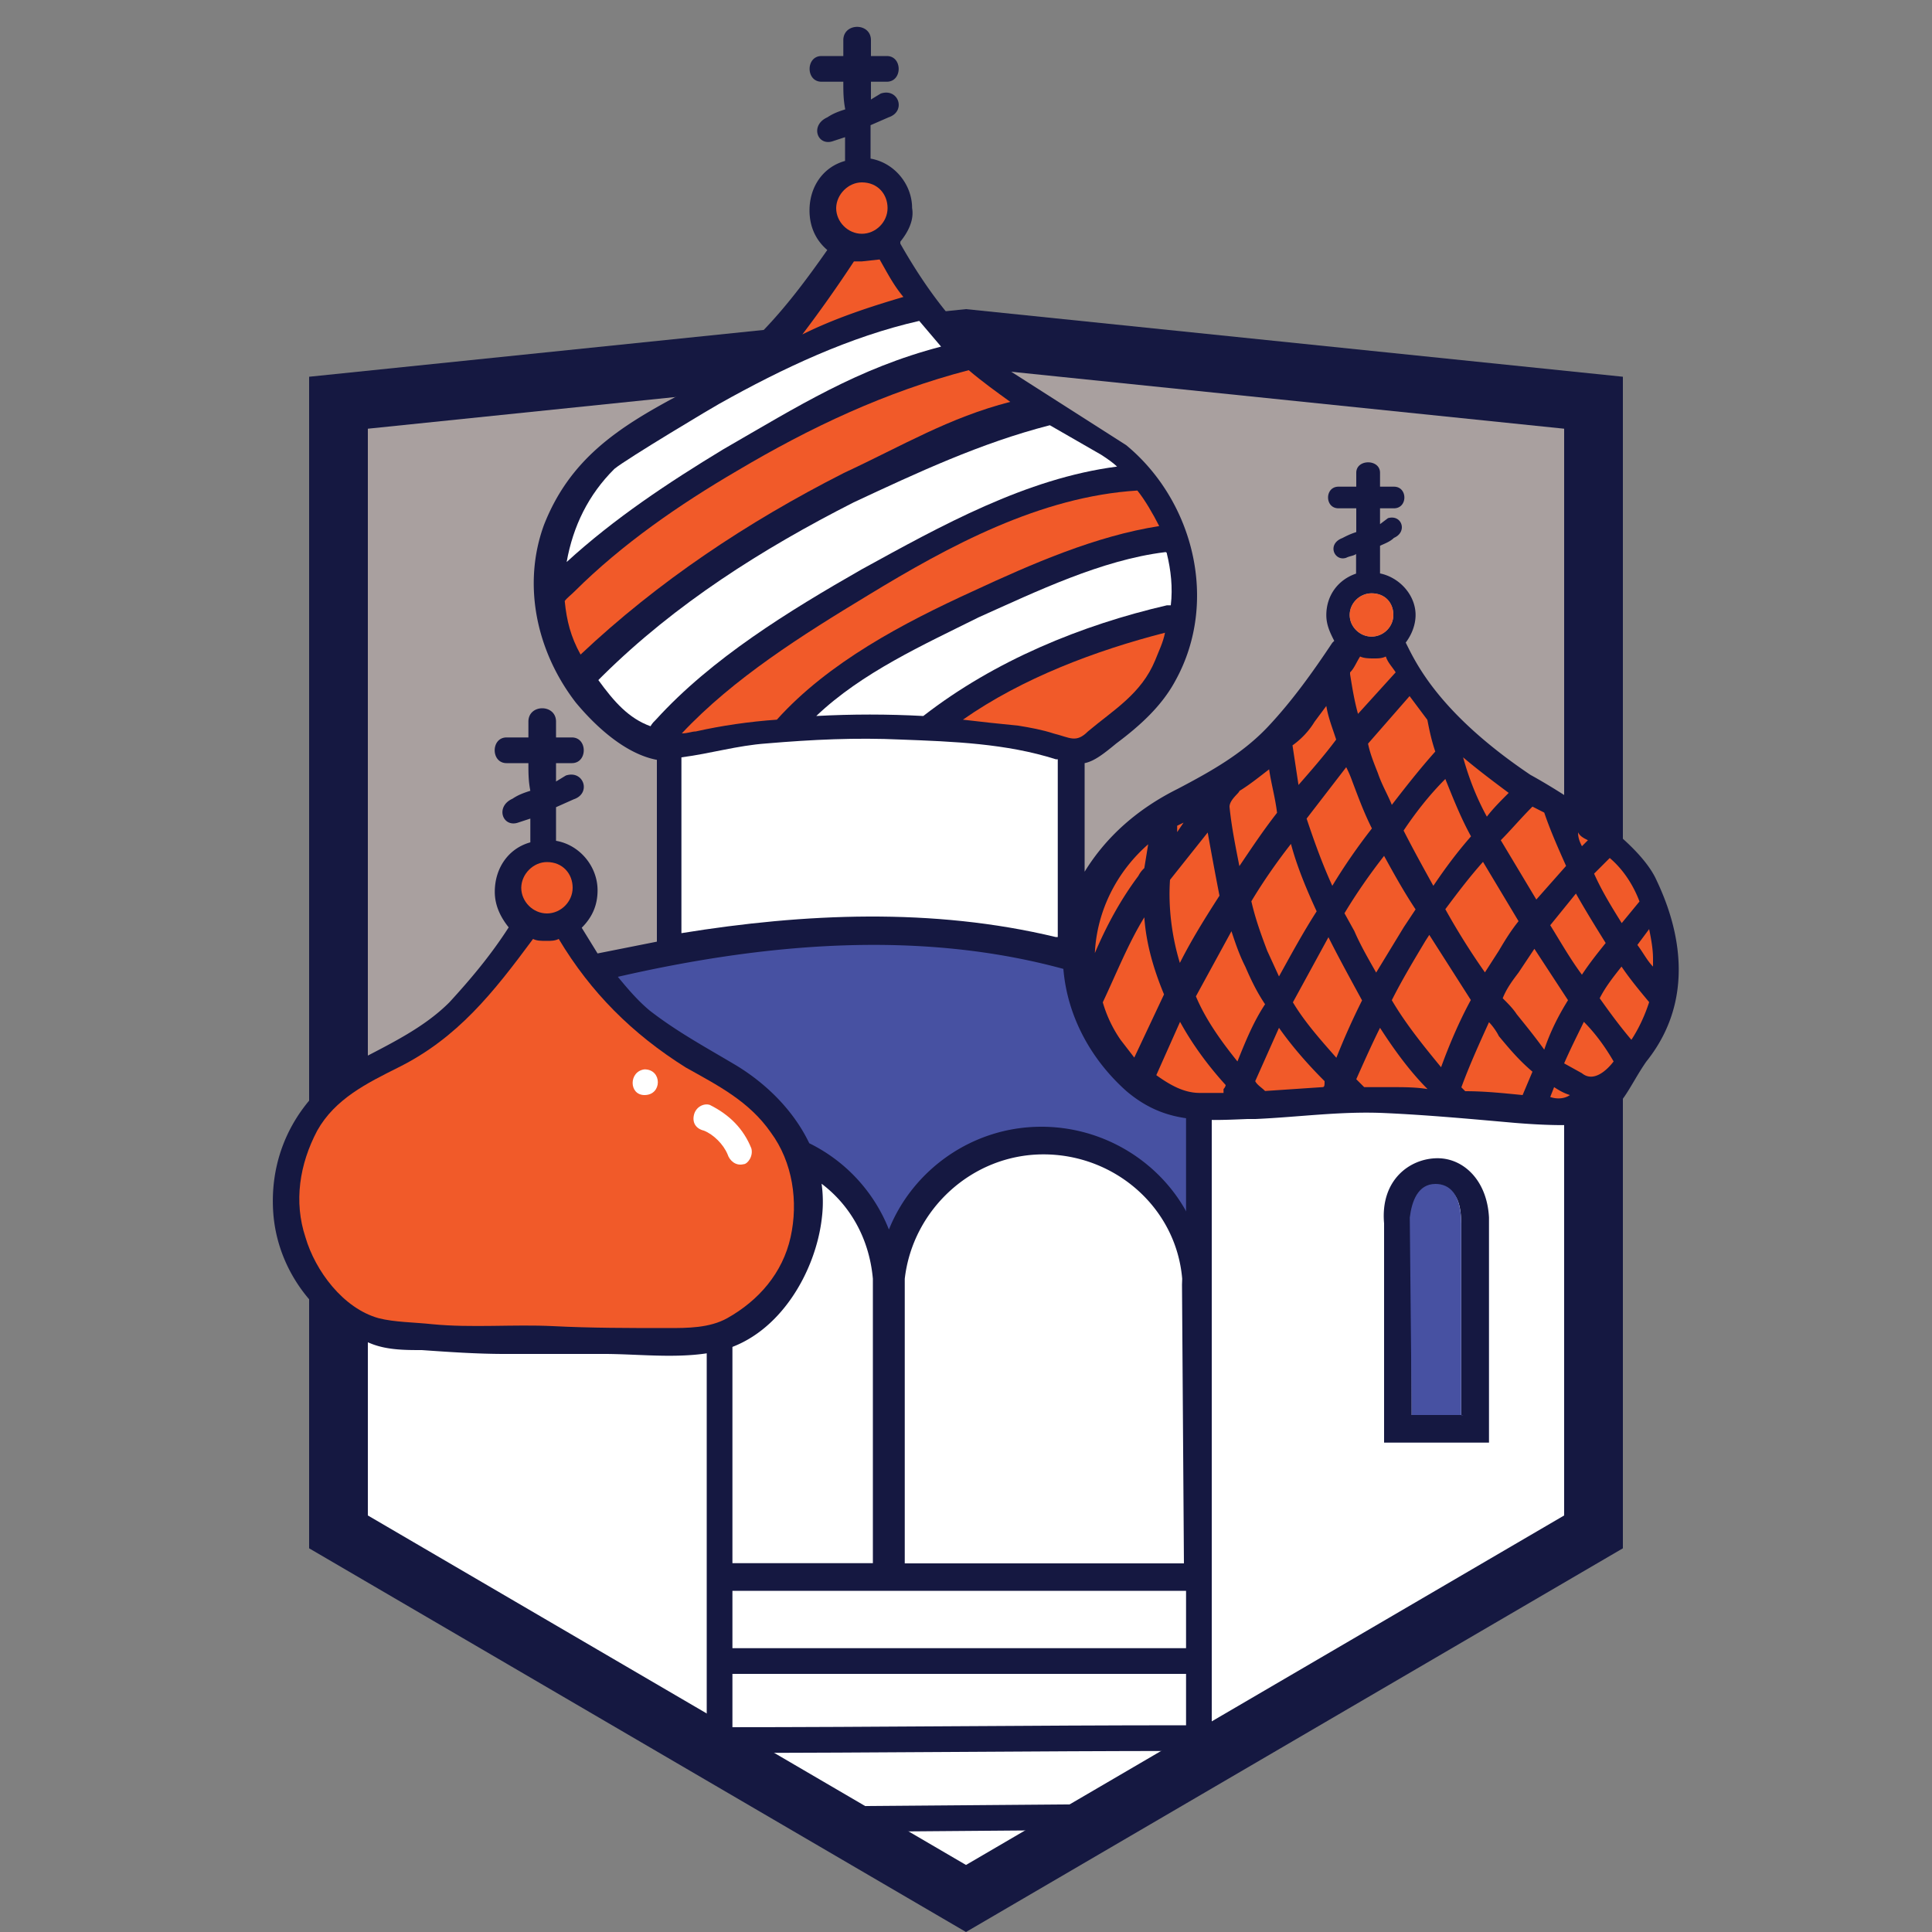 <svg width="100" height="100" viewBox="0 0 100 100" xmlns="http://www.w3.org/2000/svg"><rect x="0" y="0" width="100" height="100" fill="#808080" stroke="none"/><path fill="#A9A09F" d="M18.11 79.07L50 97.7l31.89-18.63V21.11L50 17.83l-31.89 3.28z"/><path fill="#fff" d="M82.6 79.07c0-.2 0-4.91-.1-6.24-.1-2.66.41-13.29-.41-15.64-.2-.2-19.83-1.11-19.83.32.1 7.67-.57 8.78-.57 8.78-.31-4.19-3.69-7.26-7.69-7.26s-7.48 3.17-7.79 7.05h-.31c-.31-3.99-3.69-7.05-7.79-7.05s-7.48 3.17-7.79 7.05v1.73c-.1 0-7.69-.4-10.97-.5-1.13 0-1.23 10.22-.61 12.06.31.93 18.86 10.84 18.86 10.84l13.12 7.67 11.07-6.34s11.79-6.75 13.43-7.67c.82-.51 7.38-4.08 7.38-4.8z"/><path fill="#151841" d="M50 100L16 80.14V19.5L50 16l34 3.5v60.64L50 100zM19.04 78.44L50 96.53l30.96-18.09V22.19L50 19l-30.96 3.19v56.25z"/><path fill="#fff" d="M45.9 66.09c-.31-3.99-3.69-7.05-7.79-7.05s-7.48 3.17-7.79 7.05v15.44H45.9V66.09z"/><path fill="none" stroke="#29323C" stroke-width=".625" stroke-miterlimit="10" d="M74.4 60.67"/><path fill="#4751A2" d="M31.56 51.68s9.01 6.12 9.01 6.22c.51.63.86 1.29 1.09 1.96 2.36 1.18 4.04 3.48 4.24 6.22h.31c.31-3.88 3.79-7.05 7.79-7.05 3.61 0 6.73 2.51 7.51 6.08.1 0 .17-.01.17-.05.1-2.15.2-3.78 0-5.83l-.2-1.12c.41-.31 0-.51-.41-.82-.72-.41-2.15-1.12-2.25-1.23-.2-.31-3.28-6.85-4.3-6.65-2.87-.92-8.61-2.25-22.24.31-.52.01-1.53 2.06-.72 1.96z"/><path fill="#151841" d="M62.72 89.64V57.19h-1.33v28.12H37.4c-.92 0-.92 1.33 0 1.33h23.99v2.66c-8.06 0-16.02.1-23.99.1-.92 0-.92 1.33 0 1.33 8.06 0 16.03-.1 23.99-.1v.2h1.33v-.55c.1-.19.1-.45 0-.64zm-5.34 3.74l-12.51.1c-.92 0-.92 1.33 0 1.33l12.51-.1c.82 0 .82-1.33 0-1.33z"/><path fill="#F15A29" d="M69.79 33.57c-1.64 2.45-3.28 4.81-5.74 6.44C62 41.34 59.54 42.16 58 44c-1.54 1.74-2.25 4.29-1.95 6.54.31 2.35 1.74 4.5 3.69 5.83.61.41 1.23.72 1.95.82.82.2 7.38-.41 10.15-.41 0 0 6.15.41 8.71.72.72.1 1.33-.41 1.95-.82 1.95-1.33 3.38-3.48 3.69-5.83.31-2.35-.41-4.81-1.95-6.54-1.54-1.84-3.89-2.66-5.95-3.99a18.453 18.453 0 0 1-6.05-6.75"/><path fill="#151841" d="M85.68 45.43c-1.23-2.45-6.25-5.21-6.46-5.32-4.77-3.21-5.95-5.83-6.46-6.85.31-.41.51-.92.51-1.43 0-1.02-.82-1.94-1.84-2.15v-1.43c.2-.1.51-.2.72-.41.72-.31.41-1.23-.31-1.02l-.41.31v-.82h.72c.72 0 .72-1.12 0-1.12h-.72v-.72c0-.72-1.23-.72-1.23 0v.72h-.92c-.72 0-.72 1.12 0 1.12h.92v1.23c-.31.1-.51.2-.72.31-.82.31-.41 1.23.2 1.02.2-.1.41-.1.51-.2v1.02c-.92.31-1.54 1.12-1.54 2.15 0 .51.2.92.41 1.33l-.1.1c-1.02 1.53-2.05 2.97-3.28 4.29-1.33 1.43-2.97 2.35-4.72 3.27-2.05 1.02-3.69 2.45-4.82 4.29V39.5c.51-.1 1.02-.51 1.64-1.02 1.23-.92 2.36-1.94 3.07-3.27 2.25-4.09.92-9.3-2.56-12.17l-6.56-4.19c-2.15-1.64-3.79-3.88-5.13-6.24v-.1c.41-.51.72-1.12.61-1.74 0-1.23-.92-2.35-2.15-2.56V6.48l.94-.41c.92-.31.51-1.53-.41-1.23l-.51.31v-.92h.82c.82 0 .82-1.33 0-1.33h-.82v-.82c0-.92-1.43-.92-1.43 0v.82h-1.13c-.82 0-.82 1.33 0 1.33h1.13c0 .51 0 .92.1 1.43-.31.1-.61.2-.92.41-.93.41-.52 1.53.3 1.23l.61-.2v1.23c-1.13.31-1.84 1.33-1.84 2.56 0 .82.31 1.53.92 2.05-2.15 3.07-4.3 5.73-7.79 7.57-3.07 1.64-5.54 3.27-6.87 6.65-1.13 3.07-.41 6.54 1.64 9.2 1.02 1.23 2.56 2.66 4.2 2.97v9.41l-3.07.61-.82-1.33c.51-.51.82-1.12.82-1.94 0-1.23-.92-2.35-2.15-2.56v-1.74l.92-.41c.92-.31.51-1.53-.41-1.23l-.51.31v-.95h.82c.82 0 .82-1.33 0-1.33h-.82v-.82c0-.92-1.43-.92-1.43 0v.82h-1.13c-.82 0-.82 1.33 0 1.33h1.13c0 .51 0 .92.1 1.43-.31.1-.61.2-.92.41-.92.41-.51 1.53.31 1.23l.61-.2v1.23c-1.13.31-1.84 1.33-1.84 2.56 0 .72.31 1.33.72 1.84-.92 1.43-1.95 2.66-3.07 3.88-1.33 1.33-3.07 2.15-4.82 3.07-2.87 1.64-4.51 4.5-4.3 7.77.2 3.07 2.25 5.73 5.13 6.85.82.31 1.74.31 2.56.31 1.43.1 2.87.2 4.3.2h5.13c1.95 0 4.2.31 6.15-.2 2.97-.82 4.82-4.09 5.13-6.85.41-3.37-1.74-6.24-4.41-7.87-1.54-.92-3.07-1.74-4.51-2.86-.61-.51-1.13-1.12-1.64-1.74 7.59-1.74 15.58-2.45 23.06-.41.2 2.45 1.43 4.7 3.28 6.34 1.95 1.64 3.79 1.53 6.25 1.43h.41c2.25-.1 4.41-.41 6.66-.31 2.25.1 4.51.31 6.77.51 1.23.1 3.01.2 4.2 0 1.43-.82 1.68-1.84 2.6-3.17 3.12-3.89 1.05-8.3.47-9.52zm-2.36-1.02c.72.61 1.23 1.43 1.54 2.25l-.92 1.12c-.51-.82-1.02-1.64-1.43-2.56l.81-.81zm-1.13-.92l-.31.31c-.1-.2-.2-.41-.2-.72.1.21.31.31.51.41zm.92 5.32c-.41.51-.82 1.02-1.23 1.64-.61-.82-1.13-1.74-1.64-2.56l1.33-1.64c.52.92 1.03 1.74 1.54 2.56zm-3.79-7.06l.61.31c.31.92.72 1.84 1.13 2.76l-1.54 1.74-1.84-3.07c.51-.51 1.02-1.12 1.64-1.74zm-.72 5.93c-.41.51-.72 1.02-1.02 1.53l-.72 1.12c-.72-1.02-1.43-2.15-2.05-3.27.61-.82 1.23-1.64 1.95-2.45l1.84 3.07zm-2.87-8.48c.72.61 1.54 1.23 2.36 1.84-.41.41-.82.82-1.13 1.23-.51-.93-.92-1.95-1.23-3.07zm-.92 1.12c.41 1.02.82 2.05 1.33 2.97-.72.82-1.33 1.64-1.95 2.56-.51-.92-1.02-1.84-1.54-2.86.62-.93 1.34-1.85 2.16-2.67zm-1.54 6.75l-.61.92-1.43 2.35c-.41-.72-.82-1.43-1.13-2.15l-.51-.92c.61-1.02 1.33-2.05 2.05-2.97.51.93 1.02 1.85 1.63 2.77zm-.31-11.04l.92 1.23c.1.51.2 1.02.41 1.64-.82.92-1.54 1.84-2.25 2.76-.2-.51-.51-1.02-.72-1.64-.2-.51-.41-1.02-.51-1.53l2.15-2.46zm-1.97-5.32c.72 0 1.13.51 1.13 1.12 0 .61-.51 1.12-1.13 1.12-.61 0-1.13-.51-1.13-1.12 0-.61.52-1.12 1.13-1.12zm-.59 3.27c.2.1.51.1.72.1.2 0 .41 0 .61-.1.1.31.31.51.51.82l-1.95 2.15c-.2-.72-.31-1.43-.41-2.05v-.1c.21-.2.32-.51.52-.82zm-.72 5.73c.1.2.2.41.31.72.31.82.61 1.64 1.02 2.45-.72.92-1.43 1.94-2.05 2.97-.51-1.12-.92-2.25-1.33-3.48l2.05-2.66zm-1.64-2.35l.61-.82c.1.61.31 1.12.51 1.74-.61.82-1.33 1.64-1.95 2.35l-.31-2.05c.42-.3.83-.71 1.14-1.22zm.11 9.81c-.72 1.12-1.33 2.25-1.95 3.37l-.61-1.33c-.31-.82-.61-1.64-.82-2.56.61-1.02 1.33-2.05 2.05-2.97.3 1.14.81 2.37 1.33 3.49zm-4-6.23c.51-.31 1.02-.72 1.54-1.12.1.72.31 1.43.41 2.25-.72.92-1.33 1.84-1.95 2.76-.2-1.02-.41-2.05-.51-3.07 0-.37.51-.72.51-.82zm-3.22 1.8l.33-.16-.33.49v-.33zm-.37 2.8l1.95-2.45c.2 1.12.41 2.25.61 3.27-.72 1.12-1.43 2.25-2.05 3.48-.41-1.34-.61-2.87-.51-4.3zm-1.13-1.84l-.2 1.23c-.1.1-.2.2-.31.41-.92 1.23-1.64 2.56-2.25 3.99.1-2.16 1.12-4.2 2.76-5.63zM58 53.82a6.65 6.65 0 0 1-.92-1.94c.72-1.53 1.33-3.07 2.15-4.4.1 1.43.51 2.76 1.02 3.99l-1.54 3.27-.71-.92zm5.33 2.55v.2H62.1c-.82 0-1.54-.41-2.25-.92l1.23-2.76c.61 1.12 1.43 2.25 2.36 3.27-.01.11-.11.21-.11.21zm.72-1.43c-.82-1.02-1.64-2.15-2.15-3.37l1.84-3.37c.2.61.41 1.23.72 1.84.31.72.61 1.33 1.02 1.94-.61.92-1.02 1.94-1.43 2.96zm4.4 1.33l-2.97.2c-.2-.2-.41-.31-.51-.51l1.23-2.76c.72 1.02 1.54 1.94 2.36 2.76 0 .21 0 .31-.11.31zm-1.53-4.39l1.84-3.37c.51 1.02 1.13 2.15 1.74 3.27-.51 1.02-.92 1.94-1.33 2.97-.82-.93-1.64-1.85-2.25-2.87zm5.12 4.39h-1.43l-.1-.1-.31-.31c.41-.92.82-1.84 1.23-2.66.72 1.12 1.54 2.25 2.46 3.17-.62-.1-1.23-.1-1.85-.1zm0-4.5c.51-1.02 1.13-2.05 1.74-3.07l.2-.31 2.15 3.37c-.61 1.12-1.13 2.35-1.54 3.48-.91-1.11-1.83-2.24-2.55-3.47zm6.77 4.91c-1.02-.1-1.95-.2-2.97-.2l-.2-.2c.41-1.12.92-2.25 1.43-3.37.2.2.41.51.51.72.51.61 1.02 1.23 1.74 1.84l-.51 1.21zm-.31-4.19c-.2-.31-.51-.61-.72-.82.2-.51.51-.92.82-1.33l.82-1.23 1.74 2.66c-.51.82-.92 1.64-1.23 2.56-.51-.71-1.02-1.33-1.43-1.84zm1.74 4.29l.2-.51c.31.2.51.31.82.41-.3.21-.71.21-1.02.1zm3.28-1.84c-.31.41-1.02 1.12-1.64.61l-.92-.51c.31-.72.72-1.53 1.02-2.15.62.62 1.13 1.34 1.54 2.05zm.92-1.12c-.61-.72-1.13-1.43-1.64-2.15.31-.61.72-1.12 1.13-1.64.41.61.92 1.23 1.43 1.84-.2.62-.51 1.33-.92 1.95zm.31-4.91l.61-.82c.1.51.2 1.02.2 1.53v.41c-.3-.3-.5-.71-.81-1.12zM36.99 82.34h25.42l-.1-16.97c-.61-3.99-4.2-7.05-8.41-7.05-3.59 0-6.66 2.25-7.89 5.32a8.419 8.419 0 0 0-4.41-4.6c.31.61.41 1.23.51 1.94 1.74 1.12 2.87 2.97 3.07 5.21v14.72h-8.3m24.3-14.42l.1 14.43H46.83V66.19c.41-3.58 3.48-6.44 7.18-6.44s6.87 2.76 7.18 6.44l-.01.3zm15.89-3.47c-.1-1.94-1.33-3.07-2.66-3.07-1.43 0-2.97 1.12-2.77 3.37v11.35h5.43V63.02zm-1.34 10.22h-2.66V63.02s.1-1.58 1.28-1.58c.72 0 1.28.35 1.28 1.89v9.92h.1z"/><path fill="#fff" d="M60.4 28.67c.2.82.31 1.74.2 2.66h-.2c-4.41 1.02-8.92 2.86-12.61 5.73-1.84-.1-3.69-.1-5.54 0 2.36-2.25 5.54-3.68 8.41-5.11 2.97-1.33 6.36-2.97 9.64-3.37.1-.02.1.09.1.09z"/><path fill="#F15A29" d="M44.2 13.53h.41l.92-.1c.41.72.72 1.33 1.23 1.94-1.74.51-3.59 1.12-5.23 1.94a68.8 68.8 0 0 0 2.67-3.78z"/><path fill="#fff" d="M31.8 24.27c.61-.51 5.23-3.27 5.43-3.37 3.28-1.84 6.77-3.48 10.35-4.29l1.13 1.33c-4.3 1.12-7.38 3.07-11.28 5.32-2.87 1.74-5.64 3.58-8.1 5.83.33-1.86 1.13-3.49 2.47-4.82z"/><path fill="#F15A29" d="M30.05 33.88c-.51-.92-.72-1.75-.82-2.77.1-.15.31-.3.51-.5 2.46-2.45 5.43-4.5 8.41-6.24 3.79-2.25 7.69-4.09 11.99-5.21.72.61 1.43 1.12 2.15 1.64-3.18.82-5.54 2.25-8.61 3.68-5.02 2.55-9.62 5.62-13.63 9.4z"/><path fill="#fff" d="M33.95 37.25c-.1.1-.18.17-.28.34-1.13-.41-1.88-1.26-2.7-2.39l.24-.24c3.76-3.71 8.22-6.54 12.98-8.96 3.28-1.53 6.56-3.07 10.15-3.99L57 23.54c.31.2.61.41.82.61-4.72.61-9.12 3.07-13.22 5.32-3.78 2.16-7.77 4.61-10.65 7.78z"/><path fill="#F15A29" d="M44.93 30.81c4.2-2.56 8.92-5.11 13.94-5.42.41.51.82 1.23 1.13 1.84-3.28.51-6.56 1.94-9.64 3.37-3.59 1.64-7.48 3.68-10.15 6.65-1.43.1-2.87.31-4.2.61-.2 0-.41.1-.72.1 2.67-2.85 6.25-5.1 9.64-7.15zm9.62 7.16c-.61-.2-1.23-.31-1.84-.41-1.02-.1-1.95-.2-2.87-.31 3.07-2.15 6.87-3.58 10.46-4.5-.1.51-.31.92-.51 1.43-.72 1.74-2.15 2.56-3.48 3.68-.62.62-.94.31-1.76.11z"/><path fill="#151841" d="M36.58 69.26h1.33V89.6h-1.33V69.26z"/><path fill="#F15A29" d="M28.31 44.62c.82 0 1.33.61 1.33 1.33s-.61 1.33-1.33 1.33c-.72 0-1.33-.61-1.33-1.33.01-.72.63-1.33 1.33-1.33zm7.18 10.63c1.64.92 3.28 1.74 4.41 3.37 1.13 1.53 1.43 3.58 1.02 5.42s-1.64 3.27-3.28 4.19c-.92.51-2.05.51-3.07.51-1.95 0-4 0-5.95-.1-2.05-.1-4.2.1-6.25-.1-.92-.1-1.95-.1-2.77-.31-1.84-.51-3.28-2.45-3.79-4.19-.61-1.84-.31-3.78.61-5.52.92-1.64 2.56-2.45 4.2-3.27 3.07-1.53 4.92-3.88 6.97-6.65.2.1.41.1.72.1.2 0 .41 0 .61-.1 1.65 2.76 3.8 4.91 6.57 6.65z"/><path fill="#fff" d="M38.89 59.44c-.41-1.02-1.13-1.74-2.15-2.25-.31-.1-.72.1-.82.51s.1.72.51.82c.51.2 1.02.72 1.23 1.23.1.31.41.61.82.51.21 0 .52-.41.41-.82zm-5.53-2.76c.92 0 .92-1.33 0-1.33-.82.1-.82 1.33 0 1.33z"/><path fill="#4751A2" d="M75.73 73.24h-2.66l-.1-10.22c.1-.82.41-1.74 1.33-1.74.72 0 1.33.51 1.33 2.05v9.92h.1z"/><path fill="#F15A29" d="M70.99 30.71c.72 0 1.13.51 1.13 1.12 0 .61-.51 1.12-1.13 1.12-.61 0-1.13-.51-1.13-1.12 0-.61.52-1.12 1.13-1.12z"/><path fill="#fff" d="M54.64 48.5c-6.36-1.53-13.02-1.23-19.37-.2v-9.1c1.54-.2 2.87-.61 4.41-.72 2.36-.2 4.61-.31 6.97-.2 2.66.1 5.43.2 8 1.02h.1v9.2h-.11z"/><path fill="#F15A29" d="M44.61 9.44c.82 0 1.33.61 1.33 1.33s-.61 1.33-1.33 1.33-1.33-.61-1.33-1.33c.01-.71.63-1.33 1.33-1.33z"/></svg>